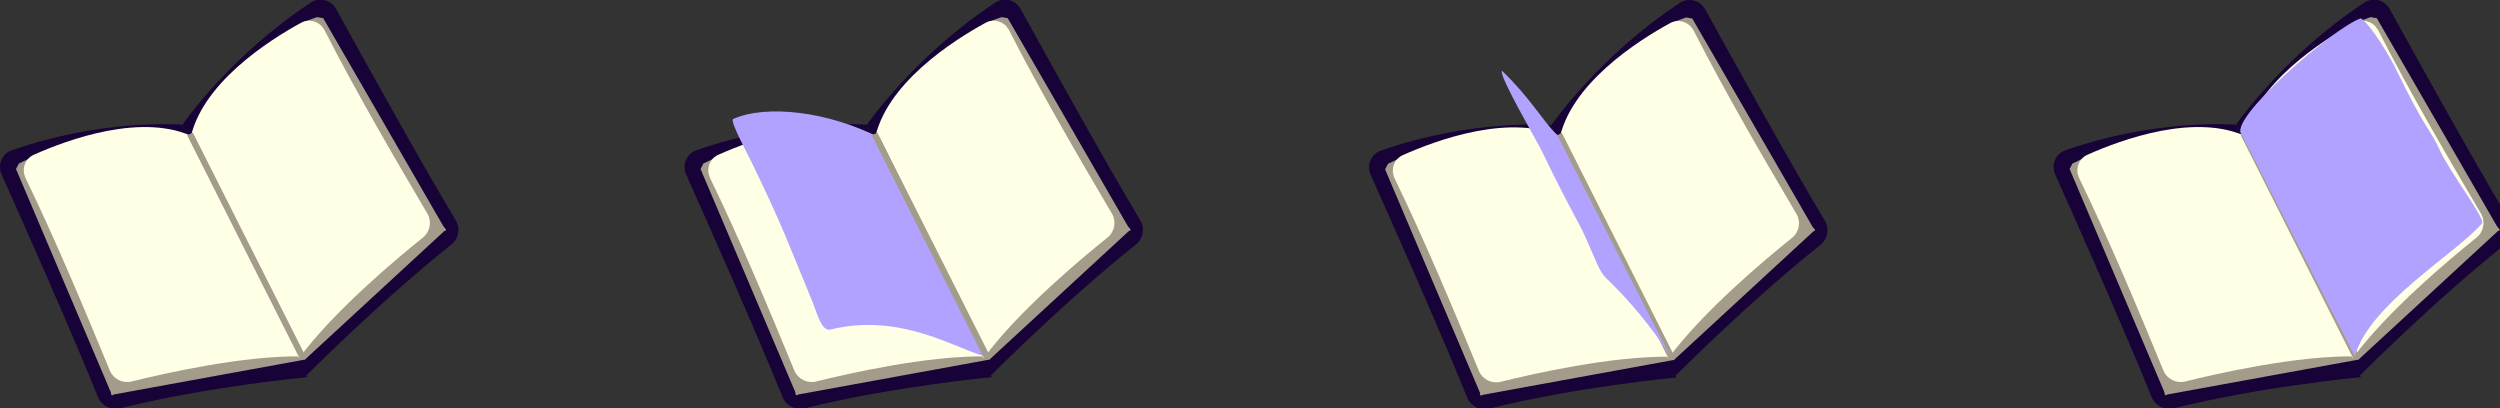 <svg width="1194" height="195" viewBox="0 0 1194 195" fill="none" xmlns="http://www.w3.org/2000/svg">
<rect x="0" y="0" width="1194" height="195" fill="#333333" stroke="none"/>
<g clip-path="url(#clip0_237_1406)">
<path d="M46.832 189.69C33.923 157.723 9.953 103.842 0.764 83.309C-1.264 78.776 0.883 73.46 5.575 71.81C49.29 56.435 86.923 59.533 86.923 59.533L146.728 180.139C146.728 180.139 99.572 184.491 57.37 195.013C53.019 196.097 48.508 193.841 46.832 189.69Z" fill="#170338"/>
<path d="M53.596 188.905C53.596 188.905 56.642 186.248 55.931 184.396C41.166 145.906 19.754 100.344 11.728 83.552L21.033 72.351L9.021 78.08L7.646 80.732L53.596 188.905Z" fill="#A49C8B"/>
<path d="M217.671 105.238C199.942 75.66 171.396 24.048 160.549 4.336C158.155 -0.015 152.613 -1.518 148.459 1.212C109.49 26.821 87.013 59.688 87.013 59.688L145.829 179.81C145.829 179.81 181.248 144.12 215.547 116.819C219.053 114.028 219.973 109.077 217.671 105.238Z" fill="#170338"/>
<path d="M213.062 109.553C213.062 109.553 207.039 103.198 205.401 104.32C162.662 133.602 142.862 171.063 142.862 171.063L145.811 171.573L213.062 109.553Z" fill="#A49C8B"/>
<path d="M212.96 110.142C212.96 110.142 208.996 110.959 207.947 109.276C186.094 74.224 162.603 29.58 154.078 13.12L144.379 10.703L151.419 8.176L154.367 8.685L212.96 110.142Z" fill="#A49C8B"/>
<path d="M53.064 188.631C53.064 188.631 52.757 178.689 54.643 178.064C103.845 161.762 144.59 169.959 144.59 169.959L145.941 171.688L53.064 188.631Z" fill="#A49C8B"/>
<path d="M204.109 102.004C187.164 73.252 170.481 44.636 155.107 14.591C152.959 10.393 147.919 8.623 143.775 10.885C128.622 19.158 95.435 40.15 90.689 67.487L142.863 171.064C159.145 148.845 189.135 123.758 201.966 113.472C205.423 110.701 206.357 105.818 204.109 102.004Z" fill="#FFFFE5"/>
<path d="M52.448 176.96C39.723 146.112 26.948 115.553 12.242 85.174C10.187 80.93 11.818 75.852 16.128 73.923C31.888 66.87 68.698 53.157 93.395 65.897L143.906 170.222C116.375 169.75 78.716 178.26 62.888 182.188C58.59 183.255 54.134 181.047 52.448 176.96Z" fill="#FFFFE5"/>
<path d="M90.744 63.974L144.357 170.334" stroke="#A49C8B" stroke-width="3"/>
<path d="M373.767 189.69C360.857 157.723 336.887 103.842 327.699 83.309C325.67 78.776 327.818 73.46 332.51 71.81C376.225 56.435 413.858 59.533 413.858 59.533L473.662 180.139C473.662 180.139 426.506 184.491 384.304 195.013C379.954 196.097 375.443 193.841 373.767 189.69Z" fill="#170338"/>
<path d="M380.53 188.905C380.53 188.905 383.576 186.248 382.866 184.396C368.101 145.906 346.689 100.344 338.663 83.552L347.967 72.351L335.955 78.08L334.581 80.732L380.53 188.905Z" fill="#A49C8B"/>
<path d="M544.605 105.238C526.877 75.66 498.33 24.048 487.483 4.336C485.089 -0.015 479.547 -1.518 475.393 1.212C436.425 26.821 413.947 59.688 413.947 59.688L472.764 179.81C472.764 179.81 508.182 144.12 542.481 116.819C545.987 114.028 546.907 109.077 544.605 105.238Z" fill="#170338"/>
<path d="M539.997 109.553C539.997 109.553 533.974 103.198 532.336 104.32C489.596 133.602 469.797 171.063 469.797 171.063L472.745 171.573L539.997 109.553Z" fill="#A49C8B"/>
<path d="M539.894 110.142C539.894 110.142 535.931 110.959 534.882 109.276C513.029 74.224 489.537 29.58 481.012 13.12L471.313 10.703L478.353 8.176L481.302 8.685L539.894 110.142Z" fill="#A49C8B"/>
<path d="M379.999 188.631C379.999 188.631 379.692 178.689 381.577 178.064C430.78 161.762 471.524 169.959 471.524 169.959L472.875 171.688L379.999 188.631Z" fill="#A49C8B"/>
<path d="M531.044 102.004C514.098 73.252 497.415 44.636 482.042 14.591C479.893 10.393 474.854 8.623 470.709 10.885C455.557 19.158 422.37 40.15 417.624 67.487L469.797 171.064C486.079 148.845 516.069 123.758 528.901 113.472C532.357 110.701 533.291 105.818 531.044 102.004Z" fill="#FFFFE5"/>
<path d="M379.383 176.96C366.658 146.112 353.883 115.553 339.176 85.174C337.121 80.93 338.752 75.852 343.062 73.923C358.823 66.87 395.633 53.157 420.33 65.897L470.84 170.222C443.31 169.75 405.651 178.26 389.823 182.188C385.524 183.255 381.069 181.047 379.383 176.96Z" fill="#FFFFE5"/>
<path d="M388.27 144.72C375.545 113.871 373.623 107.767 358.916 77.388C356.861 73.143 348.402 57.623 350.154 56.839C365.915 49.785 395.632 53.157 420.329 65.897L470.84 170.222C457.93 167.455 430.767 148.918 396.594 157.399C392.296 158.466 389.956 148.807 388.27 144.72Z" fill="#B2A2FF"/>
<path d="M417.679 63.974L471.292 170.334" stroke="#A49C8B" stroke-width="3"/>
<path d="M700.701 189.849C687.792 157.882 663.822 104.001 654.633 83.468C652.605 78.935 654.753 73.619 659.444 71.969C703.159 56.594 740.792 59.692 740.792 59.692L800.597 180.298C800.597 180.298 753.441 184.65 711.239 195.172C706.888 196.256 702.378 194 700.701 189.849Z" fill="#170338"/>
<path d="M707.465 189.064C707.465 189.064 710.511 186.407 709.801 184.554C695.036 146.065 673.623 100.502 665.597 83.711L674.902 72.51L662.89 78.239L661.516 80.891L707.465 189.064Z" fill="#A49C8B"/>
<path d="M871.54 105.397C853.811 75.819 825.265 24.207 814.418 4.495C812.024 0.144 806.482 -1.359 802.328 1.371C763.359 26.98 740.882 59.847 740.882 59.847L799.698 179.969C799.698 179.969 835.117 144.279 869.416 116.978C872.922 114.187 873.842 109.236 871.54 105.397Z" fill="#170338"/>
<path d="M866.931 109.712C866.931 109.712 860.908 103.357 859.27 104.479C816.531 133.761 796.731 171.222 796.731 171.222L799.68 171.732L866.931 109.712Z" fill="#A49C8B"/>
<path d="M866.829 110.301C866.829 110.301 862.865 111.118 861.817 109.435C839.964 74.383 816.472 29.739 807.947 13.279L798.248 10.862L805.288 8.335L808.236 8.844L866.829 110.301Z" fill="#A49C8B"/>
<path d="M706.934 188.79C706.934 188.79 706.626 178.848 708.512 178.223C757.714 161.921 798.459 170.118 798.459 170.118L799.81 171.847L706.934 188.79Z" fill="#A49C8B"/>
<path d="M857.978 102.163C841.033 73.411 824.35 44.795 808.976 14.75C806.828 10.552 801.789 8.782 797.644 11.044C782.491 19.317 749.304 40.309 744.559 67.646L796.732 171.223C813.014 149.004 843.004 123.917 855.835 113.631C859.292 110.86 860.226 105.977 857.978 102.163Z" fill="#FFFFE5"/>
<path d="M706.317 177.119C693.592 146.271 680.817 115.712 666.111 85.333C664.056 81.089 665.687 76.011 669.997 74.082C685.757 67.028 722.567 53.316 747.265 66.056L797.775 170.381C770.245 169.908 732.585 178.418 716.757 182.347C712.459 183.414 708.003 181.206 706.317 177.119Z" fill="#FFFFE5"/>
<path d="M744.613 64.133L798.226 170.493" stroke="#A49C8B" stroke-width="3"/>
<path d="M757.264 113.399C752.883 103.78 750.941 102.242 736.234 71.863C734.179 67.618 715.205 35.136 717.395 33.825C731.414 47.379 736.595 57.558 743.682 64.43L797.775 170.381C789.246 156.683 778.731 144.004 766.902 132.636C763.712 129.57 761.645 123.018 757.264 113.399Z" fill="#B2A2FF"/>
<path d="M1027.64 189.69C1014.73 157.723 990.757 103.842 981.568 83.309C979.539 78.776 981.687 73.46 986.379 71.81C1030.09 56.435 1067.73 59.533 1067.73 59.533L1127.53 180.139C1127.53 180.139 1080.38 184.491 1038.17 195.013C1033.82 196.097 1029.31 193.841 1027.64 189.69Z" fill="#170338"/>
<path d="M1034.4 188.905C1034.4 188.905 1037.45 186.248 1036.74 184.396C1021.97 145.906 1000.56 100.344 992.532 83.552L1001.84 72.351L989.824 78.08L988.45 80.732L1034.4 188.905Z" fill="#A49C8B"/>
<path d="M1198.47 105.238C1180.75 75.66 1152.2 24.048 1141.35 4.336C1138.96 -0.015 1133.42 -1.518 1129.26 1.212C1090.29 26.821 1067.82 59.688 1067.82 59.688L1126.63 179.81C1126.63 179.81 1162.05 144.12 1196.35 116.819C1199.86 114.028 1200.78 109.077 1198.47 105.238Z" fill="#170338"/>
<path d="M1193.87 109.553C1193.87 109.553 1187.84 103.198 1186.21 104.32C1143.47 133.602 1123.67 171.063 1123.67 171.063L1126.61 171.573L1193.87 109.553Z" fill="#A49C8B"/>
<path d="M1193.76 110.142C1193.76 110.142 1189.8 110.959 1188.75 109.276C1166.9 74.224 1143.41 29.58 1134.88 13.12L1125.18 10.703L1132.22 8.176L1135.17 8.685L1193.76 110.142Z" fill="#A49C8B"/>
<path d="M1033.87 188.631C1033.87 188.631 1033.56 178.689 1035.45 178.064C1084.65 161.762 1125.39 169.959 1125.39 169.959L1126.74 171.688L1033.87 188.631Z" fill="#A49C8B"/>
<path d="M1184.91 102.004C1167.97 73.252 1151.28 44.636 1135.91 14.591C1133.76 10.393 1128.72 8.623 1124.58 10.885C1109.43 19.158 1076.24 40.15 1071.49 67.487L1123.67 171.064C1139.95 148.845 1169.94 123.758 1182.77 113.472C1186.23 110.701 1187.16 105.818 1184.91 102.004Z" fill="#FFFFE5"/>
<path d="M1033.25 176.96C1020.53 146.112 1007.75 115.553 993.045 85.174C990.991 80.93 992.621 75.852 996.931 73.923C1012.69 66.87 1049.5 53.157 1074.2 65.897L1124.71 170.222C1097.18 169.75 1059.52 178.26 1043.69 182.188C1039.39 183.255 1034.94 181.047 1033.25 176.96Z" fill="#FFFFE5"/>
<path d="M1071.55 63.974L1125.16 170.334" stroke="#A49C8B" stroke-width="3"/>
<path d="M1165.25 71.704C1159.99 60.336 1158.93 63.17 1144.22 32.791C1142.17 28.547 1132.83 12.242 1127.57 8.744C1114.43 13.117 1063.53 57.399 1070.62 64.271L1124.71 170.222C1131.08 145.594 1173.57 120.673 1185.4 106.682C1187.25 104.495 1170.51 83.072 1165.25 71.704Z" fill="#B2A2FF"/>
</g>
<defs>
<clipPath id="clip0_237_1406">
<rect width="1194" height="195" fill="white"/>
</clipPath>
</defs>
</svg>
